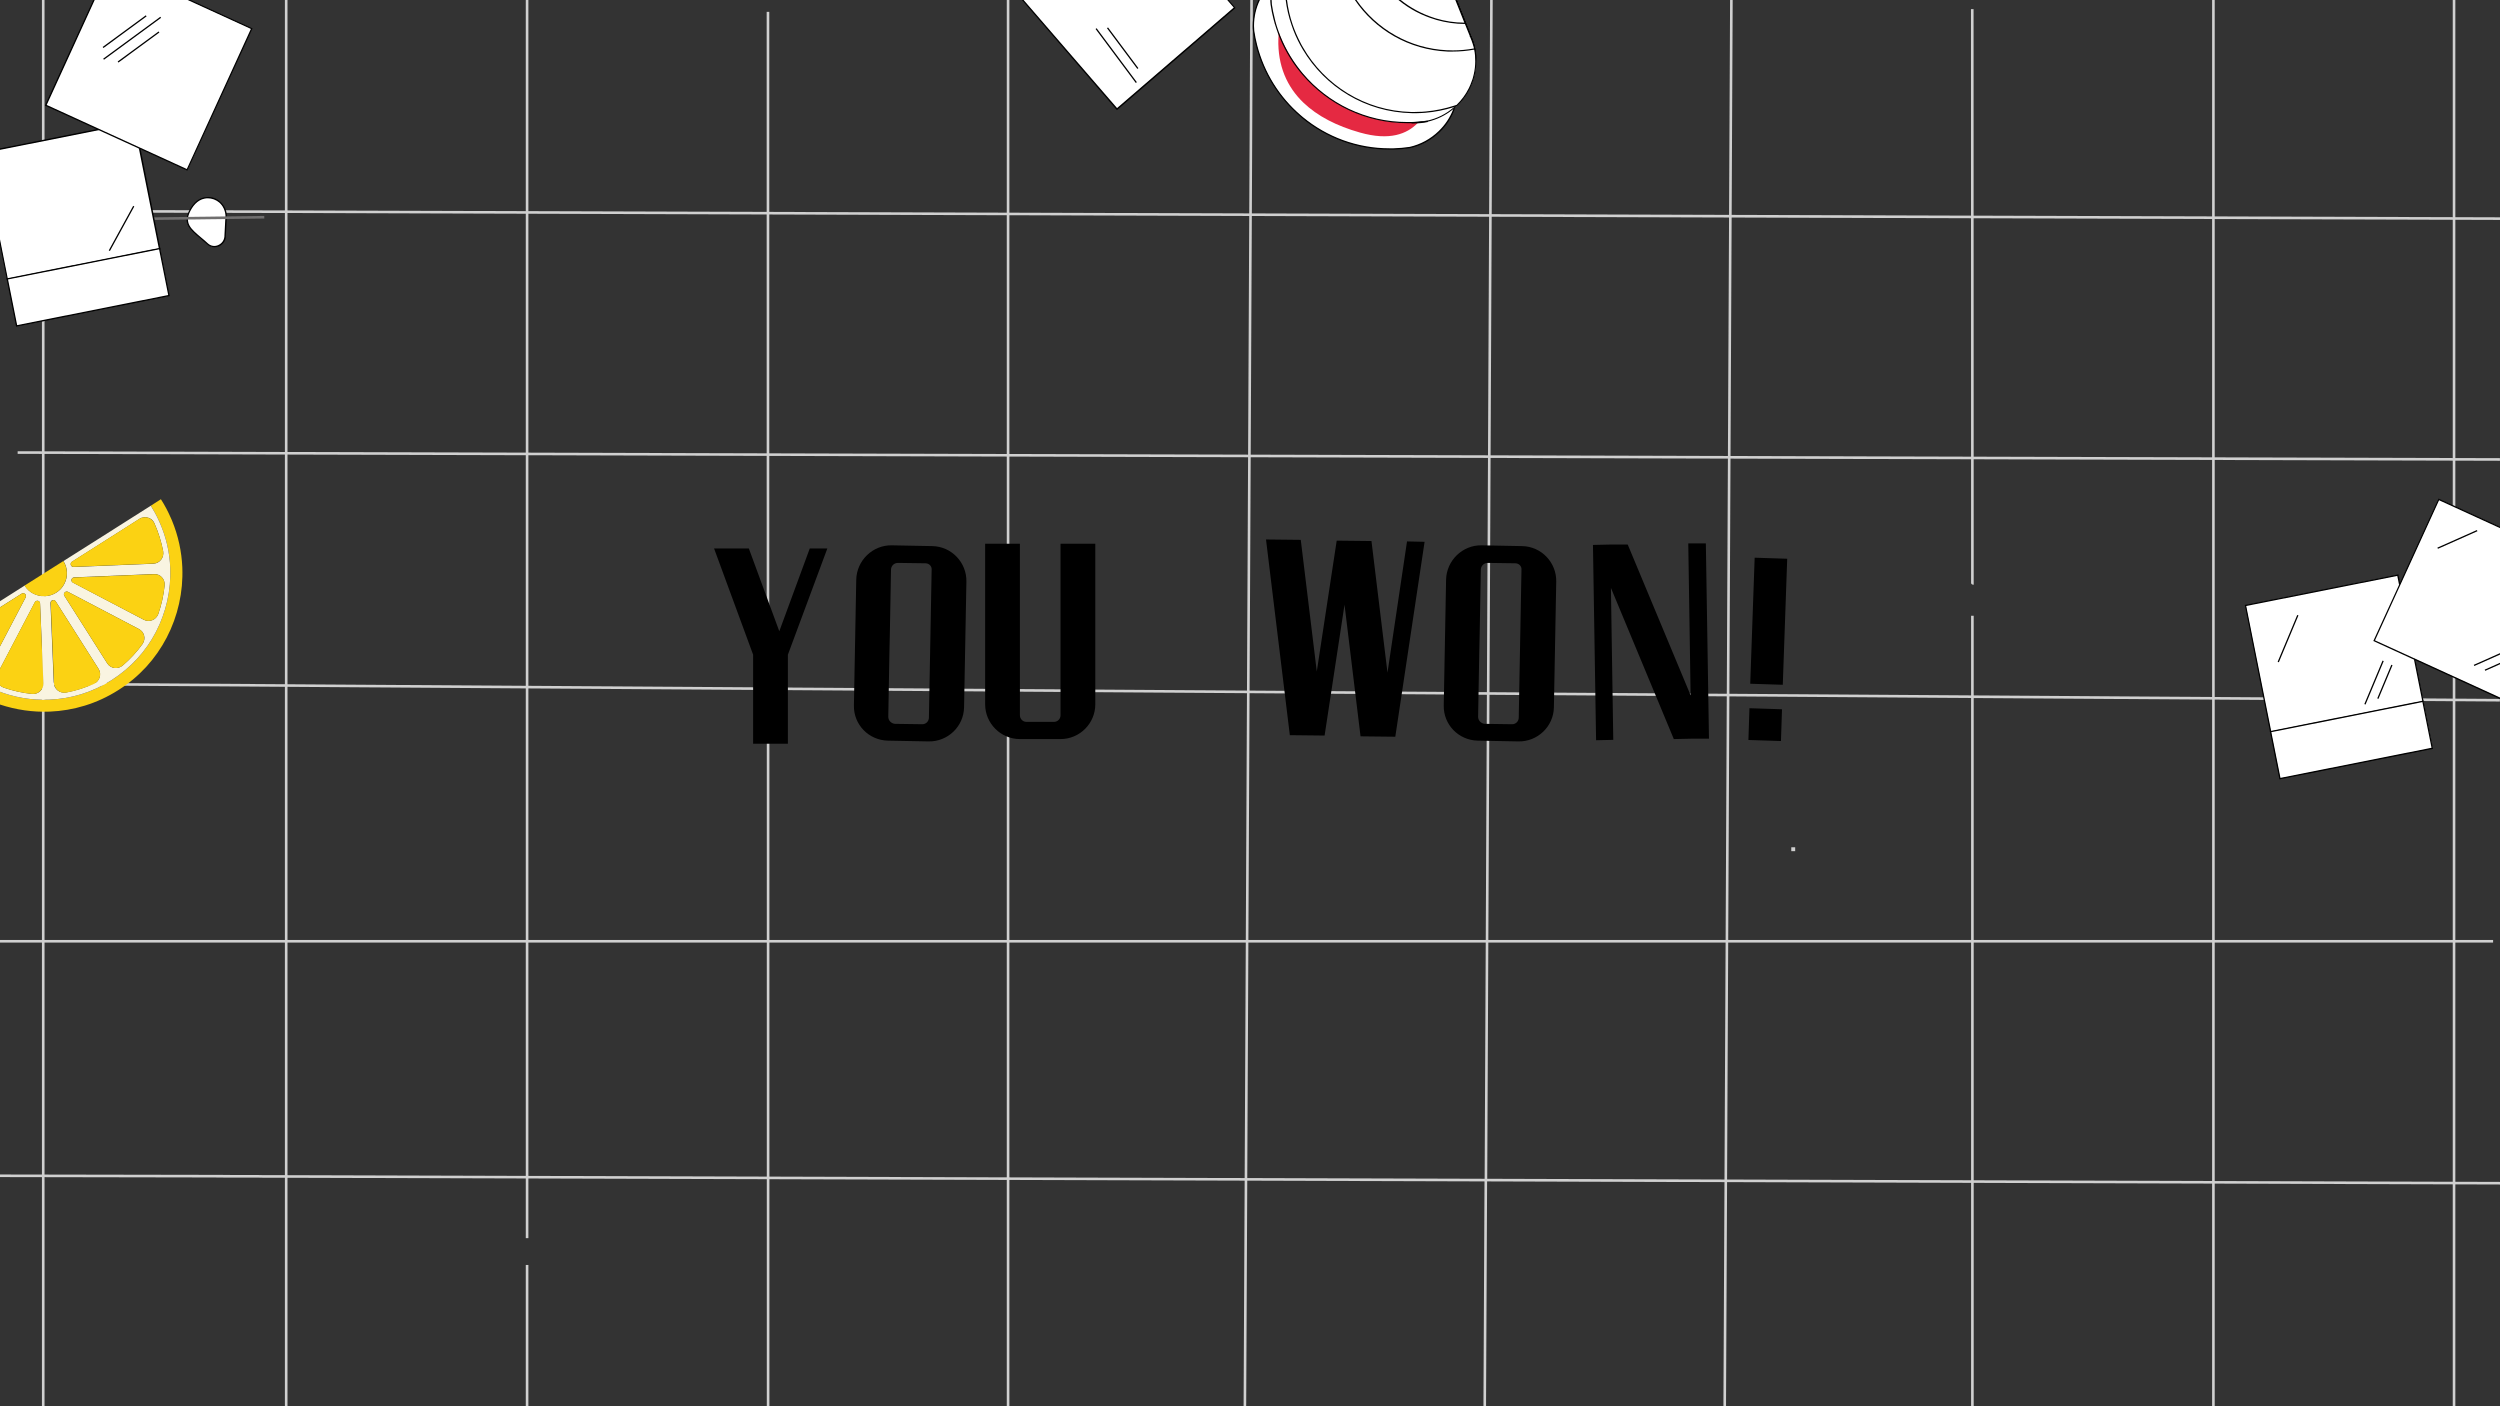 <?xml version="1.0" encoding="UTF-8"?><svg id="a" xmlns="http://www.w3.org/2000/svg" xmlns:xlink="http://www.w3.org/1999/xlink" viewBox="0 0 1920 1080"><rect x="0" y="0" width="1920" height="1080" fill="#333333" stroke="none"/><defs><style>.f{fill:#fff;}.g{fill:#e52942;}.h{fill:#fbd213;}.i{clip-path:url(#c);}.j{fill:#706f6f;}.k{fill:none;}.l{fill:#f9f4e1;}.m{fill:#d0d0d0;}</style><clipPath id="d"><path class="k" d="M164.67,189.9c-2,0-3.9-.7-5.5-2.1-1.8-1.6-3.6-3.1-5.3-4.6-7.9-6.6-13.7-11.4-8.7-21.3,3.3-6.6,7.9-10.2,13.6-10.6,3.8-.3,7.5,1,10.4,3.6,3,2.7,4.9,6.6,5.1,10.7l-.8,15.1c.2,3.6-1.8,6.8-5.1,8.4-1.3,.6-2.5,.8-3.7,.8h0Zm-5-37.6h-.9c-5.3,.4-9.6,3.8-12.7,10-4.6,9.2,.6,13.5,8.4,20.1,1.7,1.4,3.5,2.9,5.3,4.6,2.2,2,5.3,2.5,8.1,1.1,2.9-1.4,4.6-4.2,4.5-7.4h0l.8-15.1c-.2-3.8-1.9-7.5-4.7-10-2.5-2.1-5.6-3.3-8.8-3.3h0Z"/></clipPath></defs><g id="b"><rect class="m" x="218.8" y="-.4" width="2" height="1080.4"/><polygon class="m" points="1920 907.7 1920 909.7 212 904.5 202.5 904.5 198.4 904.4 174.5 904.4 174.5 904.4 164 904.3 0 904 0 902 168.9 902.3 179.4 902.4 179.4 902.4 197.6 902.4 202 902.5 211.5 902.5 1920 907.7"/><rect class="m" y="721.9" width="1914.7" height="2"/><rect class="m" x="1513.8" y="472.9" width="2" height="609.7"/><path class="m" d="M1513.8,447.8l-.1-440.8h2l.1,442.1h0c-1.1,0-2-.6-2-1.3h0Z"/><rect class="m" x="1698.9" width="2" height="1080"/><rect class="m" x="1883.7" width="2" height="1080"/><rect class="m" x="958.9" y="-428.61" width="2" height="1920.04" transform="translate(422.14 1487.76) rotate(-89.62)"/><rect class="m" x="965.75" y="-602.99" width="2" height="1906.41" transform="translate(613.84 1315.98) rotate(-89.84)"/><rect class="m" x="588.8" y="9.1" width="2" height="516"/><rect class="m" x="773.2" y="-2.6" width="2" height="1089.6"/><polygon class="m" points="962.2 -.1 957.9 904.7 957.9 906.7 957.1 1074.8 957.1 1076.8 957 1087 955 1087 955.1 1076.7 955.1 1074.7 955.9 906.7 955.9 904.7 960.2 -.1 962.2 -.1"/><polygon class="m" points="1146.4 0 1142.2 905.3 1142.1 907.3 1141.3 1075.3 1141.3 1077.3 1141.3 1087 1139.3 1087 1139.3 1077.3 1139.3 1075.3 1140.1 907.3 1140.2 905.3 1144.4 0 1146.4 0"/><polygon class="m" points="1330.7 0 1326.4 905.8 1326.4 907.8 1325.6 1075.9 1325.6 1077.9 1325.6 1087 1323.6 1087 1323.6 1077.8 1323.6 1075.8 1324.4 907.8 1324.4 905.8 1328.7 0 1330.7 0"/><rect class="m" x="403.8" y="-.4" width="2" height="951.3"/><rect class="m" x="32.2" width="2" height="1080"/><rect class="m" x="403.8" y="971.5" width="2" height="115.5"/><rect class="m" x="588.9" y="525.1" width="2" height="561.9"/><polygon class="m" points="1920 166.9 1920 168.9 220.8 163.6 218.8 163.6 0 163.1 0 161.1 218.8 161.6 220.8 161.6 1920 166.9"/></g><g id="c"><g><path class="h" d="M140.02,435.93c.75,18.67-3.4,37.21-11.98,53.71-8.36,16.06-20.85,30.12-37.27,40.42-16.3,10.39-34.44,15.72-52.5,16.46-13.01,.54-25.97-1.38-38.29-5.44l-1.91-10.53c12.6,5.03,26.14,7.34,39.76,6.79,16.45-.65,33.05-5.5,47.89-15.01s26.44-22.29,34.03-36.99c7.83-15.04,11.66-32,11-49.06-.44-11.91-3.1-23.73-8.1-35.02-.32-.65-.53-1.23-.85-1.88-1.7-3.76-3.79-7.44-5.97-11.01l7.74-4.96c2.98,4.64,5.47,9.37,7.58,14.27,.32,.65,.53,1.23,.85,1.88,4.89,11.82,7.52,24.04,8.03,36.35h0Z"/><path class="l" d="M122.64,401.28c-.32-.65-.53-1.23-.85-1.88-1.7-3.76-3.79-7.44-5.97-11.01l-26.52,16.82-4.46,2.84-36.1,22.83c1.72,2.74,2.57,5.73,2.69,8.66,.16,3.12-.6,6.21-2.04,8.91-1.34,2.68-3.46,5-6.2,6.72s-5.73,2.57-8.66,2.69c-3.12,.16-6.21-.6-8.89-1.94-2.68-1.34-5-3.46-6.72-6.2l-31.89,20.23,.77,4.23,28.8-18.25c.81-.55,1.85-.44,2.68,.22h0c.73,.68,.93,1.76,.47,2.56l-25.81,49.21,4.12,22.63c12.6,5.03,26.14,7.34,39.76,6.79,16.45-.65,33.05-5.5,47.89-15.01,14.84-9.51,26.44-22.29,34.03-36.99,7.83-15.04,11.66-32,11-49.06-.42-11.82-3.1-23.73-8.1-35.02h0Zm-89.25,123.46c.17,4.85-4.02,8.66-8.77,8.2-7.46-.78-14.77-2.4-21.82-4.87-4.56-1.61-6.74-6.9-4.47-11.18l28.43-54.37c.45-.89,1.49-1.29,2.33-1.14h0c.96,.23,1.61,1.03,1.69,2.03l2.62,61.32h0Zm38.69,.38c-6.86,3.08-14.06,5.4-21.34,6.73-4.72,.86-9.21-2.59-9.48-7.42l-2.52-61.34c.02-1.02,.58-1.83,1.55-2.11h0c.97-.28,1.94,.05,2.5,.87l32.91,51.85c2.58,4.11,.81,9.51-3.61,11.43Zm37.35-30.48c-4.38,6.08-9.48,11.58-15.2,16.49-3.7,3.11-9.32,2.41-11.9-1.7l-32.91-51.85c-.55-.81-.46-1.95,.24-2.58h0c.68-.73,1.76-.93,2.56-.47l54.38,28.53c4.36,2.16,5.65,7.61,2.82,11.58h0Zm17.01-45.07c-.78,7.46-2.38,14.87-4.86,21.92-1.61,4.56-6.9,6.74-11.18,4.47l-54.38-28.53c-.89-.45-1.37-1.38-1.14-2.33h0c.23-.96,1.03-1.61,2.03-1.69l61.34-2.52c4.83-.27,8.62,3.82,8.18,8.68h0Zm-8.52-16.64l-61.34,2.52c-1,.08-1.83-.58-2.21-1.53h0c-.28-.97,.05-1.94,.87-2.5l39.73-25.22h0l4.46-2.84h0l7.66-4.85c.18-.13,.46-.29,.64-.42s.47-.19,.65-.32c.47-.19,.97-.28,1.46-.37l1.28-.23c.1-.02,.3-.05,.41,.03,.1-.02,.2-.04,.31,.04,.41,.03,.82,.05,1.15,.2,.1-.02,.21,.06,.31,.04,.43,.13,.74,.17,1.07,.31,.21,.06,.43,.13,.56,.3,.12,.08,.33,.14,.45,.22,.12,.08,.23,.16,.33,.14l.35,.24c.47,.32,.95,.74,1.35,1.28,.02,.1,.12,.08,.13,.18,.12,.08,.13,.18,.25,.26,.12,.08,.13,.18,.15,.28,.27,.36,.42,.64,.59,1.01l.02,.1c3.08,6.86,5.3,14.08,6.75,21.44,.89,4.92-2.56,9.41-7.39,9.68h0Z"/><path class="h" d="M19.68,458.83l-25.73,49.1-6.14-33.75,28.8-18.25c.81-.55,1.85-.44,2.68,.22h0c.64,.7,.83,1.78,.38,2.67h0Z"/><path class="h" d="M30.78,463.42l2.52,61.34c.17,4.85-4.02,8.66-8.77,8.2-7.46-.78-14.77-2.4-21.82-4.87-4.56-1.61-6.74-6.9-4.47-11.18l28.43-54.37c.45-.89,1.49-1.29,2.33-1.14h0c1.06,.21,1.81,.99,1.79,2.01h0Z"/><path class="h" d="M42.79,461.84l32.91,51.85c2.58,4.11,.91,9.49-3.5,11.51-6.86,3.08-14.06,5.4-21.34,6.73-4.72,.86-9.21-2.59-9.38-7.44l-2.52-61.34c.02-1.02,.58-1.83,1.55-2.11h0c.73-.44,1.73,0,2.28,.8h0Z"/><path class="h" d="M109.44,494.65c-4.38,6.08-9.48,11.58-15.2,16.49-3.7,3.11-9.32,2.41-11.9-1.7l-32.91-51.85c-.55-.81-.46-1.95,.24-2.58h0c.68-.73,1.76-.93,2.56-.47l54.38,28.53c4.36,2.16,5.55,7.63,2.82,11.58h0Z"/><path class="h" d="M126.45,449.58c-.78,7.46-2.38,14.87-4.86,21.92-1.61,4.56-6.9,6.74-11.18,4.47l-54.37-28.43c-.89-.45-1.37-1.38-1.14-2.33h0c.23-.96,1.03-1.61,2.03-1.69l61.34-2.52c4.81-.37,8.62,3.82,8.17,8.58h0Z"/><path class="h" d="M118.61,402.01c3.08,6.86,5.3,14.08,6.73,21.34,.86,4.72-2.59,9.21-7.42,9.48l-61.34,2.52c-1,.08-1.83-.58-2.21-1.53h0c-.28-.97,.05-1.94,.87-2.5l51.85-32.91c4.22-2.5,9.61-.83,11.53,3.59h0Z"/><path class="h" d="M48.65,430.9c1.72,2.74,2.57,5.73,2.69,8.66,.16,3.12-.6,6.21-2.04,8.91-1.34,2.68-3.46,5-6.2,6.72s-5.73,2.57-8.66,2.69c-3.12,.16-6.21-.6-8.89-1.94-2.68-1.34-5-3.46-6.72-6.2l29.81-18.84h0Z"/></g></g><g><g><path class="f" d="M172.87,180.8l.8-15.1c-.4-8-7-14.4-14.9-13.8-4.6,.3-9.4,2.9-13.2,10.3-5.8,11.6,3.5,15.9,13.9,25.3,5.2,4.7,13.7,.5,13.4-6.7h0Z"/><path d="M164.67,189.9c-2,0-3.9-.7-5.5-2.1-1.8-1.6-3.6-3.1-5.3-4.6-7.9-6.6-13.7-11.4-8.7-21.3,3.3-6.6,7.9-10.2,13.6-10.6,3.8-.3,7.5,1,10.4,3.6,3,2.7,4.9,6.6,5.1,10.7l-.8,15.1c.2,3.6-1.8,6.8-5.1,8.4-1.3,.6-2.5,.8-3.7,.8h0Zm-5-37.6h-.9c-5.3,.4-9.6,3.8-12.7,10-4.6,9.2,.6,13.5,8.4,20.1,1.7,1.4,3.5,2.9,5.3,4.6,2.2,2,5.3,2.5,8.1,1.1,2.9-1.4,4.6-4.2,4.5-7.4h0l.8-15.1c-.2-3.8-1.9-7.5-4.7-10-2.5-2.1-5.6-3.3-8.8-3.3h0Z"/><g class="i"><rect class="j" x="66.38" y="166.69" width="136.6" height="2" transform="translate(-2.13 1.73) rotate(-.73)"/></g></g><g><rect class="f" x="-5.12" y="104.71" width="119.31" height="99.11" transform="translate(-29.07 13.62) rotate(-11.26)"/><path d="M5.27,215L-14.23,116.8l118-23.5,19.5,98.2c-.1,.1-118,23.5-118,23.5ZM-13.13,117.7L5.97,213.9l116-23.1-19.2-96.2L-13.13,117.7h0Z"/></g><g><rect class="f" x="8.08" y="202.23" width="119.31" height="36.8" transform="translate(-41.78 17.47) rotate(-11.26)"/><path d="M12.37,250.9l-7.4-37.1,118-23.5,7.4,37.1L12.37,250.9h0Zm-6.2-36.3l7,35.1,116-23.1-7-35.1L6.17,214.6Z"/></g><g><rect class="f" x="54.61" y="-8.18" width="119.3" height="119.3" transform="translate(19.9 133.94) rotate(-65.4)"/><path d="M143.87,131.1L34.47,81.1,84.57-28.3,193.97,21.8l-50.1,109.3h0ZM35.87,80.6l107.6,49.2L192.67,22.2,85.07-27,35.87,80.6Z"/></g><rect x="75.16" y="23.82" width="41.1" height="1" transform="translate(4.16 61.33) rotate(-36.27)"/><rect x="86.88" y="35.6" width="39" height="1" transform="translate(-.74 69.93) rotate(-36.27)"/><rect x="74.28" y="28.88" width="54.4" height="1" transform="translate(2.28 65.73) rotate(-36.27)"/><rect x="73.84" y="174.93" width="39" height="1" transform="translate(-105.36 172.99) rotate(-61.28)"/></g><g><g><path class="f" d="M1119.69,67.2c0,4.8-.7,9.3-2,13.7-.1,.2-.1,.4-.2,.6-.1,.1-.1,.2-.1,.4,0,.1-.1,.2-.1,.2l-.2,.7c-.1,.3-.2,.6-.3,.9-2.5,6.6-6.4,12.5-11.4,17.4-6.1,6-13.9,10.2-22.5,12.2-4.1,.6-8.2,1-12.5,1.1h-3.1c-25.2,0-48.4-8.9-66.5-23.8-.7-.6-1.3-1.1-2-1.7-16.2-14-28.2-32.8-33.7-54.2-.9-3.6-1.7-7.2-2.2-10.9-.1-1.3-.2-2.5-.2-3.8,0-7.2,1.6-14,4.5-20.1h19.5l.7-1.6,.4-.9v.3c-.1,.4-.2,.8-.4,1.1,0,.4,.1,.7,.1,1h108.8l1.2,2.9,.3,.7,.2,.6,3.9,9.9,.3,.7,.2,.6,5.1,12.8,4,10.1,.2,.4,.2,.5,.2,.5,3.2,8.1c1.4,3.2,2.6,6.6,3.3,10.1,.8,3.1,1.1,6.3,1.1,9.5h0Z"/><path d="M1119.29,57.6c-.7-3.5-1.8-6.9-3.3-10.2l-3.1-7.9-.2-.5-.2-.5-9.4-23.1-.2-.6-.3-.7-3.9-9.8-.2-.6-.3-.7-1.3-3.2h-1.1l1.1,2.7,.3,.7,.2,.6,3.9,9.9,.3,.7,.2,.6,9.4,23.5,.2,.5,.2,.5,3.3,8.3c1.5,3.2,2.6,6.6,3.3,10,.6,3.1,.9,6.2,.9,9.4,0,4.8-.7,9.4-2.1,13.9h0c-.1,.2-.1,.4-.2,.6s-.1,.4-.2,.6c0,.1-.1,.2-.1,.2l-.3,.9c-.1,.3-.2,.6-.3,.9-2.4,6.1-6.1,11.7-11,16.4-6.2,6-13.9,10.2-22.2,12.1-4.1,.6-8.2,1-12.4,1.1h-3.1c-24.9,0-48.2-8.8-66.5-23.9-.7-.6-1.3-1.1-2-1.7-15.9-13.7-27.7-32.2-33.2-53.7-.9-3.6-1.7-7.2-2.2-10.9-.1-1.3-.2-2.6-.2-3.8,0-7.1,1.6-13.9,4.6-20.1h-1.1c-2.9,6.2-4.5,13.1-4.5,20.1,0,1.2,0,2.5,.2,3.9,.5,3.7,1.3,7.4,2.2,11,5.7,22,17.9,40.9,34.2,54.8,.7,.6,1.3,1.1,2,1.7,18.4,14.9,41.6,23.6,66.5,23.6h3.1c4.2-.1,8.4-.5,12.6-1.1,8.6-1.9,16.4-6.2,22.8-12.3,5.4-5.2,9.4-11.5,11.8-18.4,.1-.3,.2-.6,.3-.9,0-.1,.1-.2,.1-.2,.1-.2,.1-.4,.2-.6v-.1c.1-.2,.1-.3,.1-.5,1.3-4.3,1.9-8.8,1.9-13.5,.1-3.3-.2-6.6-.8-9.7h0Z"/></g><g><path class="g" d="M987.79-2.3c-.1,.4-.2,.8-.4,1.1-.1,.4-.2,.7-.3,1-2,6.4-3.5,12.5-4.3,18.3-.8-.1-1.7-.1-2.5-.1h-1.3l.2-.4,.3-.7,.3-.7L986.79-.1l.7-1.6,.4-.9c-.1,.1-.1,.2-.1,.3h0Z"/><path class="g" d="M1103.89,68.9c-2.2,.5-3.9,8.4-8.5,16.6-.1,.2-.2,.3-.3,.5-.1,.2-.2,.4-.3,.5-1.4,2.3-3,4.6-4.9,6.8h0c-.2,.2-.3,.4-.5,.6-.1,.1-.1,.2-.2,.2-.1,.1-.2,.2-.3,.3l-.2,.2c-8.1,8.2-21.3,13.7-44.2,7.2-17.8-5-32.7-12.6-43.6-23.1-.7-.7-1.4-1.3-2-2-12.1-12.8-18.5-29.6-16.9-50.9,0-.4,.1-.8,.1-1.2s.1-.8,.1-1.1c.2-1.8,.4-3.6,.7-5.4,1.3,.1,2.6,.3,3.8,.5l5.3,.3h1.1l5.8,.4,1.9,.1h.1l9.6,.6h0l32.3,2h.1c.9,0,1.8,.1,2.8,.2,7.7,1,14.1,6.4,16.5,13.6h0l14.9,33.7,4.4,10,2.8,6.3,.2,.5,.2,.5,.9,2.1c.4,.8,1.6-.2,3.2-2.1,.1-.2,.3-.3,.4-.5s.3-.3,.4-.5c5.2-6.3,13.7-19.4,14.3-16.9h0Z"/></g><g><path class="f" d="M1133.49,47.1c0,13.3-5.5,25.3-14.3,33.9-.3,.3-.6,.6-.9,.8-.1,.1-.2,.2-.4,.3-.2,.2-.5,.5-.8,.7-.2,.2-.5,.4-.7,.6-5.6,4.7-12.3,8.1-19.7,9.7h0c-.3,.1-.6,.1-.9,.1-.3,.1-.6,.1-.9,.1-.5,.1-.9,.1-1.4,.2s-1,.1-1.4,.2-.8,.1-1.2,.1c-.3,0-.6,.1-.9,.1-.2,0-.4,0-.6,.1-.5,0-1,.1-1.5,.1-.3,0-.7,.1-1,.1-.9,.1-1.8,.1-2.7,.1h-3.1c-32.1,0-60.9-14.5-80.3-37.3-.7-.8-1.3-1.6-2-2.4-7.1-8.9-12.8-19-16.8-29.9-.8-2.2-1.6-4.4-2.2-6.7-.1-.4-.2-.7-.3-1.1-.2-.8-.4-1.5-.6-2.3-.9-3.6-1.7-7.2-2.2-10.9-.1-1.2-.2-2.5-.2-3.8h10.3l.7-1.6,.4-.9v.3c-.1,.4-.2,.8-.4,1.1,0,.4,.1,.7,.1,1h130.6l3.2,8,.2,.5,3.8,9.6,.2,.5,3.6,9c.1,.2,.2,.4,.3,.6,1.3,3,2.4,6.2,3,9.5,0,.2,.1,.3,.1,.5,.6,2.9,.9,6,.9,9.1h0Z"/><path d="M1133.09,37.9v-.2l-.1-.2c-.7-3.5-1.8-6.9-3.3-10.2l-3.5-8.8-4-10.1-3.4-8.5h-1.1l3,7.5,.2,.5,.2,.5,3.6,9.1,.2,.5,.2,.5,3.7,9.2v.1c.1,.2,.2,.4,.2,.5,.8,1.7,1.4,3.5,2,5.3,.1,.3,.2,.7,.3,1,.1,.2,.1,.4,.2,.6,.1,.4,.2,.8,.3,1.2,.1,.2,.1,.5,.2,.8,0,.2,.1,.3,.1,.5h0l.1,.5c.6,2.9,.8,5.9,.8,8.9,0,1.7-.1,3.3-.3,5-.1,.9-.2,1.8-.4,2.7-.1,.7-.2,1.3-.4,2-.1,.5-.2,1-.4,1.6-.1,.5-.3,1.1-.4,1.6s-.3,1-.5,1.5c-.1,.2-.1,.3-.2,.5-.4,1.1-.8,2.2-1.2,3.2-.2,.4-.3,.7-.5,1.1-.3,.6-.5,1.1-.8,1.7-2.3,4.6-5.4,8.8-9.2,12.5l-.1,.1c-.2,.2-.4,.4-.6,.6l-.2,.2c-.2,.2-.4,.4-.6,.5-.1,.1-.2,.2-.4,.3-.1,.1-.2,.2-.4,.3-5.8,5-12.7,8.5-20.2,10.1-1.1,.2-2.1,.3-3.2,.4-1,.1-2,.2-2.9,.3-.2,0-.4,0-.6,.1-.3,0-.7,.1-1,.1-.6,.1-1.2,.1-1.9,.1-.9,.1-1.9,.1-2.8,.1h-3.1c-31.7,0-60.8-14.3-80.3-37.5-.7-.8-1.3-1.6-2-2.5-7.1-9-12.8-19.1-16.7-30.3-.7-1.8-1.2-3.7-1.8-5.6-.2-.6-.4-1.2-.5-1.9-.2-.6-.3-1.1-.4-1.7-.9-3.6-1.7-7.2-2.2-10.8-.1-1.3-.2-2.6-.2-3.8h-1c0,1.2,0,2.5,.2,3.9,.5,3.7,1.3,7.4,2.2,11,.2,1,.5,1.9,.8,2.9,0,.1,.1,.3,.1,.4,.8,2.7,1.7,5.3,2.6,7.9,4.1,10.9,9.8,20.8,16.9,29.5,.7,.8,1.3,1.6,2,2.4,19.7,22.9,48.7,37,80.3,37h3.1c1.6-.1,3.1-.1,4.6-.2,2.7-.2,5.3-.5,7.9-.9,7.1-1.6,13.7-4.8,19.3-9.3,.3-.2,.5-.4,.8-.6s.5-.4,.8-.7c.7-.6,1.3-1.2,1.9-1.8,9.3-9.1,14.5-21.2,14.5-34.2,.4-2.9,.1-6-.5-9h0Z"/></g><g><path class="f" d="M1133.49,47.1c0,13.3-5.5,25.3-14.3,33.9-.3,.1-.7,.2-1,.3h-.1c-.2,.1-.3,.1-.4,.2-.2,.1-.4,.1-.6,.2-7,2.3-14.3,3.8-21.9,4.4-2,.2-4,.3-6,.3h-4.8c-35.6-.8-66.6-20.3-83.5-49.2-.7-1.2-1.4-2.4-2-3.6-2.5-4.7-4.6-9.6-6.3-14.6-2.1-6.1-3.6-12.5-4.4-19.1h130.1l3.2,8,.2,.5,3.8,9.6,.2,.5,3.6,9c.1,.2,.2,.4,.3,.6,1.3,3,2.4,6.2,3,9.5,0,.2,.1,.3,.1,.5,.5,2.8,.8,5.9,.8,9h0Z"/><path d="M987.79-2.6l-.4,.9c0,.2,0,.4,.1,.5,.1-.4,.2-.8,.4-1.1-.1-.1-.1-.2-.1-.3Zm145.3,40.5v-.2l-.1-.2c-.7-3.5-1.8-6.9-3.3-10.2l-3.5-8.8-4-10.1-3.4-8.5h-1.1l3,7.5,.2,.5,.2,.5,3.6,9.1,.2,.5,.2,.5,3.7,9.2v.1c.1,.2,.2,.4,.2,.5,.8,1.7,1.4,3.5,2,5.3,.1,.3,.2,.7,.3,1,.1,.2,.1,.4,.2,.6,.1,.4,.2,.8,.3,1.2,.1,.2,.1,.5,.2,.8,0,.2,.1,.3,.1,.5h0l.1,.5c.6,2.9,.8,5.9,.8,8.9,0,1.7-.1,3.3-.3,5-.1,.9-.2,1.8-.4,2.7-.1,.7-.2,1.3-.4,2-.1,.5-.2,1-.4,1.6-.1,.5-.3,1.1-.4,1.6s-.3,1-.5,1.5c-.1,.2-.1,.3-.2,.5-.4,1.1-.8,2.2-1.2,3.2-.2,.4-.3,.7-.5,1.1-.3,.6-.5,1.1-.8,1.7-2.3,4.6-5.4,8.8-9.2,12.5-.2,.1-.4,.1-.6,.2s-.4,.1-.6,.2-.4,.1-.6,.2h0c-7.1,2.3-14.3,3.8-21.8,4.5-1.9,.2-3.9,.3-5.9,.3-1,0-2,.1-3,.1h-2.4c-35.6-.9-66.6-20.7-83.2-49.8-.7-1.2-1.4-2.4-2-3.7-2.2-4.3-4.2-8.8-5.8-13.5-2.1-6.1-3.6-12.6-4.4-19.2h-1c.8,6.6,2.3,13,4.4,19.1,1.8,5.5,4.1,10.7,6.8,15.7,.6,1.2,1.3,2.4,2,3.5,17.1,28.7,48.1,48.1,83.7,48.8h4.1c2.1,0,4.1-.2,6.1-.3,7.5-.6,14.9-2.1,22-4.3,.1,0,.2-.1,.3-.1s.2-.1,.3-.1c.2-.1,.4-.1,.6-.2,.1,0,.2-.1,.3-.1,.4-.1,.7-.2,1.1-.4l.2-.1c9.3-9.1,14.5-21.2,14.5-34.2,.2-3.1-.1-6.2-.7-9.2h0Z"/></g><g><path class="f" d="M1132.49,37.5c-.2,0-.3,.1-.5,.1-5.3,1-10.8,1.5-16.4,1.5-1,0-2,0-3-.1h-1.1c-29.2-1.3-54.8-16.5-70.4-39.2h77.1l3.2,8,.2,.5,3.8,9.6,.2,.5,3.6,9c.1,.2,.2,.4,.3,.6,1.3,3.1,2.3,6.2,3,9.5h0Z"/><path d="M1133.09,37.7l-.1-.2c-.7-3.5-1.8-6.9-3.3-10.2l-3.5-8.8-4-10.1-3.4-8.5h-1.1l3,7.5,.2,.5,.2,.5,3.6,9.1,.2,.5,.2,.5,3.7,9.2v.1c.1,.2,.2,.4,.2,.5,.8,1.7,1.4,3.5,2,5.3,.1,.3,.2,.7,.3,1,.1,.2,.1,.4,.2,.6,.1,.4,.2,.8,.3,1.2,.1,.3,.1,.5,.2,.8h0c-5.3,1-10.8,1.5-16.3,1.5-1.1,0-2.2,0-3.2-.1h-1.1c-28.9-1.4-54.2-16.3-69.7-38.7h-1.2c15.6,23.1,41.6,38.4,71.3,39.7h3.9c5.5,0,11.1-.5,16.5-1.5,.2,0,.3-.1,.5-.1l.5-.1h0l-.1-.2h0Z"/></g><g><path class="f" d="M1096.59,93.1c-3.3,.8-6.8,1.2-10.4,1.2h-2.1c4.3-.2,8.4-.6,12.5-1.2h0Z"/><path d="M1086.19,94.8h-2.1v-1c4.2-.1,8.4-.5,12.4-1.1l.2,1c-3.4,.7-6.9,1.1-10.5,1.1h0Z"/></g><g><path class="f" d="M1125.39,18h-.5c-7.6,0-15-1.1-22-3.2-.2-.1-.4-.1-.6-.2-.2-.1-.4-.1-.6-.2-10-3.1-19.2-8.1-27.2-14.6h43.7l3.2,8,.2,.5,3.8,9.7h0Z"/><path d="M1122.09,8.3l-3.4-8.5h-1.1l3,7.5,.2,.5,.2,.5,3.6,9.1c-7.6,0-15-1.2-22-3.3-.2-.1-.4-.1-.6-.2-.2-.1-.4-.1-.6-.2-9.5-3-18.3-7.8-25.9-13.9h-1.7c.2,.2,.4,.3,.6,.5,8.2,6.7,17.6,11.6,27.6,14.6,.2,.1,.4,.1,.6,.2,.2,.1,.4,.1,.6,.2,7.1,2,14.5,3.1,21.9,3.1h1.1l-4.1-10.1h0Z"/></g></g><g><line class="k" x1="1129.49" y1="28.1" x2="1129.19" y2="27.5"/><rect x="1128.82" y="27.51" width="1" height=".7" transform="translate(68.84 417.13) rotate(-21.57)"/></g><g><g><rect class="f" x="1733.18" y="452.31" width="119.31" height="99.11" transform="translate(-63.48 359.73) rotate(-11.26)"/><path d="M1743.5,562.8l-19.5-98.2,118-23.5,19.5,98.2-118,23.5Zm-18.4-97.4l19.2,96.2,116-23.1-19.2-96.2-116,23.1Z"/></g><g><rect class="f" x="1746.39" y="549.8" width="119.31" height="36.8" transform="translate(-76.18 363.59) rotate(-11.26)"/><path d="M1750.6,598.6l-7.4-37.1,118-23.5,7.4,37.1-118,23.5Zm-6.2-36.3l7,35.1,116-23.1-7-35.1-116,23.1Z"/></g><g><rect class="f" x="1842.85" y="402.92" width="119.3" height="119.3" transform="translate(689.94 1999.83) rotate(-65.4)"/><path d="M1932.1,542.4l-109.4-50.1,50.1-109.4,109.4,50.1-50.1,109.4Zm-108.1-50.6l107.6,49.2,49.2-107.6-107.6-49.2-49.2,107.6h0Z"/></g><rect x="1817.59" y="523.14" width="28" height="1" transform="translate(641.43 2011.06) rotate(-67.29)"/><rect x="1737.72" y="489.97" width="39" height="1" transform="translate(626.37 1922.09) rotate(-67.29)"/><rect x="1805.16" y="523.72" width="36.2" height="1" transform="translate(635.78 2003.73) rotate(-67.29)"/><rect x="1870.69" y="413.78" width="33.2" height="1" transform="translate(-5.41 803.11) rotate(-23.99)"/><rect x="1907.09" y="507.81" width="31.6" height="1" transform="translate(-40.56 825.71) rotate(-23.99)"/><rect x="1898.17" y="501.59" width="44" height="1" transform="translate(-38.27 824.07) rotate(-23.99)"/></g><g><g><polygon class="f" points="948.1 5.9 911.1 37.8 909.1 39.5 857.8 83.8 779.9 -6.5 789.2 -14.6 930.5 -14.6 948.1 5.9"/><path d="M931.2-14.6h-1.3l17.6,20.4-36.3,31.3-2,1.7-51.3,44.2L780.6-6.4l9.4-8.1h-1.5l-9.3,8,78.6,91.1,51.4-44.3,2-1.7,37.7-32.5-17.7-20.7h0Z"/></g><rect x="861.72" y="17.49" width="1" height="39" transform="translate(148.89 522.74) rotate(-36.71)"/><rect x="856.75" y="16.85" width="1" height="51.7" transform="translate(144.49 520.9) rotate(-36.71)"/></g><g id="e"><polyline class="m" points="1378.7 650.7 1377.2 650.7 1375.7 650.7 1375.7 652.2 1375.7 653.7 1378.7 653.7 1378.7 650.7"/></g><g><path d="M635.4,421.21l-30.3,81.6v68.4h-26.7v-68.4l-30-81.6h26.7l23.4,63.6,23.4-63.6h13.5Z"/><path d="M716.1,419.41c14.7,.3,26.4,12.6,26.1,27.3l-1.8,96.6c-.3,14.7-12.6,26.4-27.3,26.1l-31.2-.6c-14.7-.3-26.4-12.3-26.1-27l1.8-96.6c.3-14.7,12.6-26.7,27.3-26.4l31.2,.6Zm-7.8,136.8c3,0,5.1-2.4,5.1-5.1l2.1-113.4c.3-2.7-1.8-5.1-4.8-5.1l-21-.3c-3,0-5.1,2.1-5.4,4.8l-.9,49.5-.3,13.5-.9,50.4c0,2.7,2.1,5.1,5.1,5.4l21,.3Z"/><path d="M814.49,417.61h26.7v123.3c0,14.7-12,26.7-26.7,26.7h-31.2c-14.7,0-26.7-12-26.7-26.7v-123.3h26.7v131.7c0,2.7,2.1,5.1,5.1,5.1h21c3,0,5.1-2.4,5.1-5.1v-131.7Z"/><path d="M1080.59,415.81l13.5,.3-22.5,149.7-26.7-.3-12.3-101.1-15.3,100.5-26.7-.3-18.3-150.3,26.7,.3,12.3,101.1,15.3-100.5,26.7,.3,12.3,101.1,15-100.8Z"/><path d="M1169.09,419.41c14.7,.3,26.4,12.6,26.1,27.3l-1.8,96.6c-.3,14.7-12.6,26.4-27.3,26.1l-31.2-.6c-14.7-.3-26.4-12.3-26.1-27l1.8-96.6c.3-14.7,12.6-26.7,27.3-26.4l31.2,.6Zm-7.8,136.8c3,0,5.1-2.4,5.1-5.1l2.1-113.4c.3-2.7-1.8-5.1-4.8-5.1l-21-.3c-3,0-5.1,2.1-5.4,4.8l-.9,49.5-.3,13.5-.9,50.4c0,2.7,2.1,5.1,5.1,5.4l21,.3Z"/><path d="M1296.59,417.31h13.5l2.4,150h-13.5l-13.5,.3-48.3-116.1,1.8,116.7-13.2,.3-2.4-150,13.2-.3h13.5l48.3,115.8-1.8-116.7Z"/><path d="M1342.78,568.31l.8-24.4,25,.8-.8,24.4-25-.8Zm4.8-140l25,.8-3.4,96.8-25-.8,3.4-96.8Z"/></g></svg>
